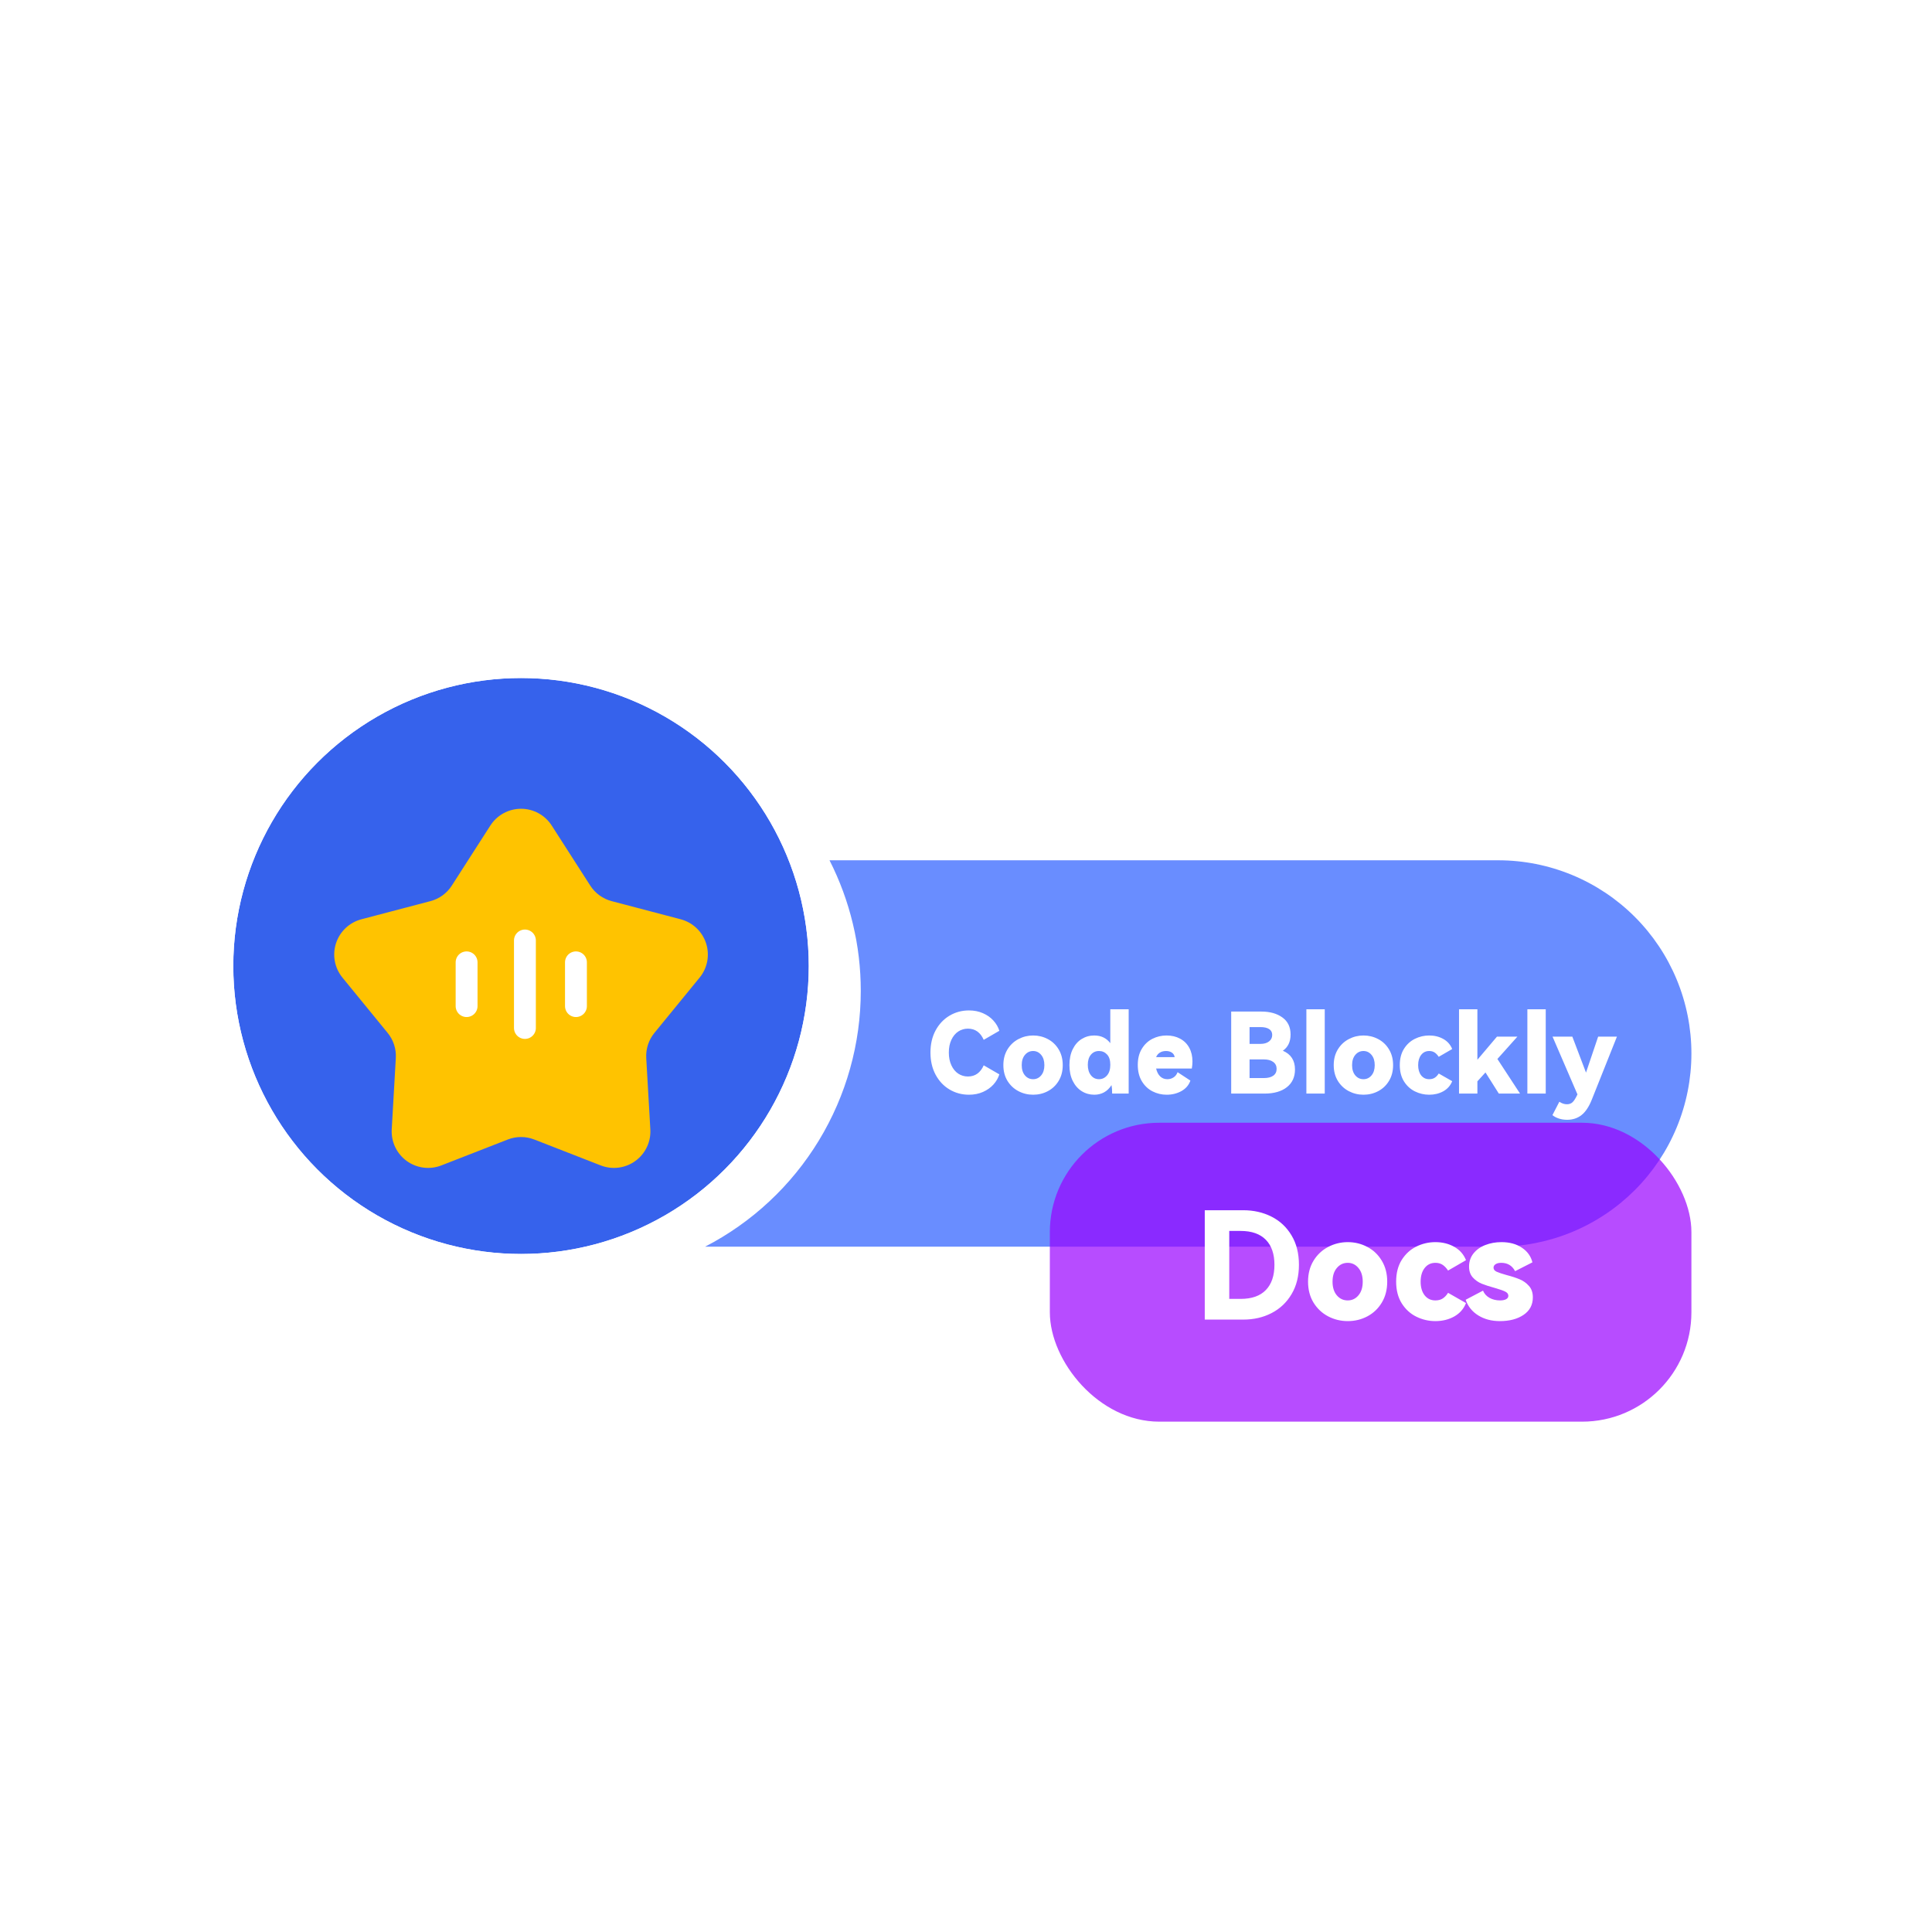 <svg xmlns="http://www.w3.org/2000/svg" xmlns:xlink="http://www.w3.org/1999/xlink" fill="none" version="1.1" width="265" height="265" viewBox="0 0 265 265"><defs><clipPath id="master_svg0_31_880"><rect x="0" y="0" width="265" height="265" rx="0"/></clipPath><filter id="master_svg1_31_894" filterUnits="objectBoundingBox" color-interpolation-filters="sRGB" x="-12" y="-9" width="85.867" height="85.919"><feFlood flood-opacity="0" result="BackgroundImageFix"/><feColorMatrix in="SourceAlpha" type="matrix" values="0 0 0 0 0 0 0 0 0 0 0 0 0 0 0 0 0 0 127 0"/><feOffset dy="3" dx="0"/><feGaussianBlur stdDeviation="3"/><feColorMatrix type="matrix" values="0 0 0 0 0 0 0 0 0 0 0 0 0 0 0 0 0 0 0.23 0"/><feBlend mode="normal" in2="BackgroundImageFix" result="effect1_dropShadow"/><feBlend mode="normal" in="SourceGraphic" in2="effect1_dropShadow" result="shape"/></filter><filter id="master_svg2_31_887" filterUnits="objectBoundingBox" color-interpolation-filters="sRGB" x="0" y="0" width="88" height="41"><feFlood flood-opacity="0" result="BackgroundImageFix"/><feBlend mode="normal" in="SourceGraphic" in2="BackgroundImageFix" result="shape"/><feGaussianBlur in="BackgroundImage" stdDeviation="5"/><feComposite in2="SourceAlpha" operator="in" result="effect1_foregroundBlur"/><feBlend mode="normal" in="SourceGraphic" in2="effect1_foregroundBlur" result="shape"/></filter></defs><g style="mix-blend-mode:passthrough" clip-path="url(#master_svg0_31_880)"><rect x="0" y="0" width="265" height="265" rx="0" fill="#FFFFFF" fill-opacity="1"/><g style="mix-blend-mode:passthrough"><g style="mix-blend-mode:passthrough"><path d="M113.779,118Q114.833,120.073,115.636,122.255Q116.439,124.438,116.98,126.699Q117.522,128.961,117.795,131.27Q118.067,133.58,118.067,135.905Q118.067,136.581,118.044,137.256Q118.021,137.93,117.975,138.604Q117.929,139.278,117.86,139.95Q117.791,140.621,117.699,141.29Q117.607,141.959,117.492,142.625Q117.377,143.29,117.24,143.951Q117.102,144.612,116.942,145.268Q116.783,145.924,116.6,146.575Q116.418,147.225,116.214,147.868Q116.009,148.512,115.783,149.148Q115.557,149.784,115.309,150.412Q115.061,151.04,114.792,151.66Q114.523,152.279,114.233,152.888Q113.943,153.498,113.632,154.097Q113.322,154.697,112.991,155.285Q112.659,155.874,112.309,156.451Q111.958,157.027,111.587,157.592Q111.217,158.156,110.827,158.707Q110.438,159.259,110.03,159.797Q109.622,160.334,109.195,160.858Q108.769,161.381,108.325,161.89Q107.882,162.398,107.421,162.892Q106.96,163.385,106.482,163.862Q106.005,164.339,105.511,164.799Q105.018,165.26,104.509,165.703Q104,166.146,103.476,166.572Q102.952,166.997,102.414,167.405Q101.876,167.812,101.324,168.201Q100.773,168.59,100.208,168.96Q99.643,169.329,99.067,169.679Q98.49,170.03,97.901,170.36Q97.313,170.69,96.713,171L205.5,171Q206.15,171,206.8,170.968Q207.45,170.936,208.097,170.872Q208.745,170.809,209.388,170.713Q210.032,170.618,210.67,170.491Q211.308,170.364,211.939,170.206Q212.57,170.048,213.192,169.859Q213.815,169.67,214.427,169.451Q215.04,169.232,215.641,168.983Q216.242,168.734,216.83,168.456Q217.418,168.178,217.992,167.871Q218.566,167.564,219.124,167.23Q219.681,166.895,220.222,166.534Q220.763,166.173,221.286,165.785Q221.808,165.398,222.311,164.985Q222.814,164.572,223.296,164.135Q223.778,163.698,224.238,163.238Q224.698,162.778,225.135,162.296Q225.572,161.814,225.985,161.311Q226.397,160.809,226.785,160.286Q227.172,159.763,227.534,159.223Q227.895,158.682,228.23,158.124Q228.564,157.566,228.871,156.992Q229.177,156.418,229.455,155.83Q229.734,155.242,229.983,154.641Q230.232,154.04,230.451,153.428Q230.67,152.815,230.859,152.192Q231.048,151.57,231.206,150.939Q231.364,150.308,231.491,149.67Q231.618,149.032,231.713,148.388Q231.808,147.745,231.872,147.097Q231.936,146.45,231.968,145.8Q232,145.15,232,144.5Q232,143.85,231.968,143.2Q231.936,142.55,231.872,141.903Q231.808,141.255,231.713,140.612Q231.618,139.968,231.491,139.33Q231.364,138.692,231.206,138.061Q231.048,137.43,230.859,136.808Q230.67,136.185,230.451,135.572Q230.232,134.96,229.983,134.359Q229.734,133.758,229.456,133.17Q229.177,132.582,228.871,132.008Q228.564,131.434,228.23,130.876Q227.895,130.318,227.534,129.777Q227.172,129.237,226.785,128.714Q226.397,128.191,225.985,127.689Q225.572,127.186,225.135,126.704Q224.698,126.222,224.238,125.762Q223.778,125.302,223.296,124.865Q222.814,124.428,222.311,124.015Q221.808,123.603,221.286,123.215Q220.763,122.827,220.222,122.466Q219.681,122.105,219.124,121.77Q218.566,121.436,217.992,121.129Q217.418,120.822,216.83,120.544Q216.242,120.266,215.641,120.017Q215.04,119.768,214.427,119.549Q213.815,119.33,213.192,119.141Q212.57,118.952,211.939,118.794Q211.308,118.636,210.67,118.509Q210.032,118.382,209.388,118.287Q208.745,118.191,208.097,118.128Q207.45,118.064,206.8,118.032Q206.15,118,205.5,118L113.779,118L113.779,118Z" fill-rule="evenodd" fill="#698DFF" fill-opacity="1"/></g><g style="mix-blend-mode:passthrough"><g style="mix-blend-mode:passthrough" transform="matrix(1,0,0,-1,0,344)"><ellipse cx="71.467" cy="211.5" rx="39.467" ry="39.5" fill="#3662EC" fill-opacity="1"/><ellipse cx="71.467" cy="211.5" rx="40.967" ry="41" fill-opacity="0" stroke-opacity="1" stroke="#FFFFFF" fill="none" stroke-width="3"/></g><g style="mix-blend-mode:passthrough"><g style="mix-blend-mode:passthrough" filter="url(#master_svg1_31_894)"><path d="M80.96,118.468Q81.211,118.86,81.531,119.199Q81.851,119.538,82.228,119.812Q82.605,120.086,83.025,120.285Q83.446,120.485,83.897,120.603L93.362,123.091Q93.513,123.131,93.662,123.18Q93.81,123.229,93.955,123.287Q94.1,123.345,94.241,123.412Q94.382,123.479,94.519,123.555Q94.655,123.631,94.787,123.715Q94.918,123.8,95.045,123.892Q95.171,123.984,95.291,124.084Q95.411,124.184,95.524,124.291Q95.638,124.399,95.745,124.513Q95.851,124.627,95.951,124.747Q96.05,124.868,96.141,124.995Q96.233,125.121,96.317,125.253Q96.4,125.385,96.475,125.522Q96.55,125.659,96.617,125.801Q96.683,125.942,96.741,126.087Q96.798,126.232,96.847,126.381Q96.895,126.53,96.934,126.681Q96.973,126.832,97.002,126.986Q97.031,127.139,97.051,127.294Q97.071,127.449,97.081,127.605Q97.091,127.761,97.091,127.917Q97.092,128.073,97.082,128.229Q97.073,128.385,97.054,128.54Q97.034,128.695,97.006,128.849Q96.977,129.002,96.938,129.154Q96.9,129.305,96.852,129.454Q96.805,129.603,96.748,129.748Q96.691,129.894,96.625,130.035Q96.559,130.177,96.484,130.314Q96.41,130.452,96.327,130.584Q96.244,130.716,96.153,130.843Q96.062,130.97,95.963,131.091L89.762,138.677Q89.467,139.037,89.244,139.446Q89.021,139.854,88.878,140.297Q88.734,140.74,88.674,141.201Q88.615,141.663,88.641,142.128L89.203,151.908Q89.212,152.064,89.211,152.22Q89.21,152.377,89.199,152.533Q89.189,152.689,89.169,152.844Q89.148,152.999,89.118,153.152Q89.088,153.305,89.049,153.457Q89.01,153.608,88.961,153.756Q88.912,153.905,88.854,154.05Q88.796,154.195,88.729,154.336Q88.662,154.478,88.586,154.614Q88.511,154.751,88.427,154.883Q88.343,155.015,88.251,155.141Q88.158,155.267,88.059,155.387Q87.959,155.508,87.852,155.622Q87.745,155.735,87.631,155.842Q87.517,155.949,87.396,156.049Q87.276,156.148,87.149,156.24Q87.023,156.332,86.891,156.416Q86.759,156.5,86.622,156.575Q86.485,156.65,86.344,156.717Q86.202,156.784,86.057,156.841Q85.912,156.899,85.763,156.948Q85.615,156.996,85.463,157.035Q85.312,157.074,85.158,157.104Q85.005,157.134,84.85,157.154Q84.695,157.174,84.539,157.184Q84.383,157.194,84.227,157.195Q84.07,157.195,83.914,157.186Q83.758,157.177,83.603,157.158Q83.448,157.139,83.295,157.11Q83.141,157.081,82.989,157.043Q82.838,157.005,82.689,156.957Q82.54,156.91,82.394,156.853L73.283,153.3Q72.849,153.131,72.391,153.044Q71.933,152.958,71.467,152.958Q71.001,152.958,70.542,153.044Q70.084,153.131,69.65,153.3L60.539,156.853Q60.393,156.91,60.244,156.957Q60.096,157.005,59.944,157.043Q59.792,157.081,59.639,157.11Q59.485,157.139,59.33,157.158Q59.175,157.177,59.019,157.186Q58.863,157.195,58.707,157.195Q58.55,157.194,58.394,157.184Q58.238,157.174,58.083,157.154Q57.928,157.134,57.775,157.104Q57.621,157.074,57.47,157.035Q57.319,156.996,57.17,156.948Q57.022,156.899,56.876,156.841Q56.731,156.784,56.59,156.717Q56.448,156.65,56.311,156.575Q56.175,156.5,56.043,156.416Q55.911,156.332,55.784,156.24Q55.658,156.148,55.537,156.049Q55.417,155.949,55.303,155.842Q55.189,155.735,55.082,155.622Q54.974,155.508,54.875,155.387Q54.775,155.267,54.683,155.141Q54.591,155.015,54.507,154.883Q54.423,154.751,54.347,154.614Q54.271,154.478,54.204,154.336Q54.137,154.195,54.079,154.05Q54.021,153.905,53.973,153.756Q53.924,153.608,53.884,153.457Q53.845,153.305,53.815,153.152Q53.785,152.999,53.765,152.844Q53.744,152.689,53.734,152.533Q53.723,152.377,53.722,152.22Q53.722,152.064,53.731,151.908L54.292,142.128Q54.319,141.663,54.259,141.201Q54.199,140.74,54.056,140.297Q53.912,139.854,53.689,139.446Q53.466,139.037,53.171,138.677L46.971,131.091Q46.872,130.97,46.781,130.843Q46.69,130.716,46.606,130.584Q46.523,130.452,46.449,130.314Q46.374,130.177,46.308,130.035Q46.242,129.894,46.186,129.748Q46.129,129.603,46.081,129.454Q46.033,129.305,45.995,129.154Q45.956,129.002,45.928,128.849Q45.899,128.695,45.88,128.54Q45.86,128.385,45.851,128.229Q45.842,128.073,45.842,127.917Q45.842,127.761,45.852,127.605Q45.862,127.449,45.882,127.294Q45.902,127.139,45.931,126.986Q45.961,126.832,46,126.681Q46.038,126.53,46.087,126.381Q46.135,126.232,46.193,126.087Q46.25,125.942,46.316,125.801Q46.383,125.659,46.458,125.522Q46.533,125.385,46.617,125.253Q46.7,125.121,46.792,124.995Q46.883,124.868,46.983,124.747Q47.082,124.627,47.189,124.513Q47.295,124.399,47.409,124.291Q47.523,124.184,47.643,124.084Q47.763,123.984,47.889,123.892Q48.015,123.8,48.146,123.715Q48.278,123.631,48.415,123.555Q48.551,123.479,48.692,123.412Q48.833,123.345,48.978,123.287Q49.123,123.229,49.272,123.18Q49.42,123.131,49.571,123.091L59.036,120.603Q59.487,120.485,59.908,120.285Q60.329,120.086,60.706,119.812Q61.082,119.538,61.402,119.199Q61.722,118.86,61.973,118.468L67.259,110.233Q67.343,110.101,67.436,109.975Q67.528,109.849,67.628,109.729Q67.728,109.609,67.836,109.495Q67.943,109.382,68.058,109.275Q68.172,109.169,68.293,109.069Q68.414,108.97,68.541,108.879Q68.667,108.787,68.8,108.704Q68.932,108.62,69.069,108.546Q69.206,108.471,69.348,108.404Q69.489,108.338,69.635,108.281Q69.78,108.223,69.929,108.175Q70.078,108.127,70.229,108.089Q70.381,108.05,70.534,108.021Q70.688,107.992,70.843,107.972Q70.998,107.953,71.154,107.943Q71.31,107.933,71.467,107.933Q71.623,107.933,71.779,107.943Q71.935,107.953,72.09,107.972Q72.245,107.992,72.399,108.021Q72.552,108.05,72.704,108.089Q72.855,108.127,73.004,108.175Q73.153,108.223,73.298,108.281Q73.444,108.338,73.586,108.404Q73.727,108.471,73.864,108.546Q74.001,108.62,74.134,108.704Q74.266,108.787,74.393,108.879Q74.52,108.97,74.64,109.069Q74.761,109.169,74.875,109.275Q74.99,109.382,75.097,109.495Q75.205,109.609,75.305,109.729Q75.405,109.849,75.498,109.975Q75.59,110.101,75.675,110.233L80.96,118.468Z" fill="#FFC300" fill-opacity="1"/></g><g style="mix-blend-mode:passthrough"><path d="M62.5,138L62.5,132L65.5,132L65.5,138L62.5,138ZM65.5,138Q65.5,138.074,65.493,138.147Q65.486,138.22,65.471,138.293Q65.457,138.365,65.435,138.435Q65.414,138.506,65.386,138.574Q65.358,138.642,65.323,138.707Q65.288,138.772,65.247,138.833Q65.206,138.895,65.16,138.952Q65.113,139.009,65.061,139.061Q65.009,139.113,64.952,139.16Q64.895,139.206,64.833,139.247Q64.772,139.288,64.707,139.323Q64.642,139.358,64.574,139.386Q64.506,139.414,64.435,139.435Q64.365,139.457,64.293,139.471Q64.22,139.486,64.147,139.493Q64.074,139.5,64,139.5Q63.926,139.5,63.853,139.493Q63.78,139.486,63.707,139.471Q63.635,139.457,63.565,139.435Q63.494,139.414,63.426,139.386Q63.358,139.358,63.293,139.323Q63.228,139.288,63.167,139.247Q63.105,139.206,63.048,139.16Q62.991,139.113,62.939,139.061Q62.887,139.009,62.84,138.952Q62.794,138.895,62.753,138.833Q62.712,138.772,62.677,138.707Q62.642,138.642,62.614,138.574Q62.586,138.506,62.565,138.435Q62.543,138.365,62.529,138.293Q62.514,138.22,62.507,138.147Q62.5,138.074,62.5,138Q62.5,137.926,62.507,137.853Q62.514,137.78,62.529,137.707Q62.543,137.635,62.565,137.565Q62.586,137.494,62.614,137.426Q62.642,137.358,62.677,137.293Q62.712,137.228,62.753,137.167Q62.794,137.105,62.84,137.048Q62.887,136.991,62.939,136.939Q62.991,136.887,63.048,136.84Q63.105,136.794,63.167,136.753Q63.228,136.712,63.293,136.677Q63.358,136.642,63.426,136.614Q63.494,136.586,63.565,136.565Q63.635,136.543,63.707,136.529Q63.78,136.514,63.853,136.507Q63.926,136.5,64,136.5Q64.074,136.5,64.147,136.507Q64.22,136.514,64.293,136.529Q64.365,136.543,64.435,136.565Q64.506,136.586,64.574,136.614Q64.642,136.642,64.707,136.677Q64.772,136.712,64.833,136.753Q64.895,136.794,64.952,136.84Q65.009,136.887,65.061,136.939Q65.113,136.991,65.16,137.048Q65.206,137.105,65.247,137.167Q65.288,137.228,65.323,137.293Q65.358,137.358,65.386,137.426Q65.414,137.494,65.435,137.565Q65.457,137.635,65.471,137.707Q65.486,137.78,65.493,137.853Q65.5,137.926,65.5,138ZM65.5,132Q65.5,132.074,65.493,132.147Q65.486,132.22,65.471,132.293Q65.457,132.365,65.435,132.435Q65.414,132.506,65.386,132.574Q65.358,132.642,65.323,132.707Q65.288,132.772,65.247,132.833Q65.206,132.895,65.16,132.952Q65.113,133.009,65.061,133.061Q65.009,133.113,64.952,133.16Q64.895,133.206,64.833,133.247Q64.772,133.288,64.707,133.323Q64.642,133.358,64.574,133.386Q64.506,133.414,64.435,133.435Q64.365,133.457,64.293,133.471Q64.22,133.486,64.147,133.493Q64.074,133.5,64,133.5Q63.926,133.5,63.853,133.493Q63.78,133.486,63.707,133.471Q63.635,133.457,63.565,133.435Q63.494,133.414,63.426,133.386Q63.358,133.358,63.293,133.323Q63.228,133.288,63.167,133.247Q63.105,133.206,63.048,133.16Q62.991,133.113,62.939,133.061Q62.887,133.009,62.84,132.952Q62.794,132.895,62.753,132.833Q62.712,132.772,62.677,132.707Q62.642,132.642,62.614,132.574Q62.586,132.506,62.565,132.435Q62.543,132.365,62.529,132.293Q62.514,132.22,62.507,132.147Q62.5,132.074,62.5,132Q62.5,131.926,62.507,131.853Q62.514,131.78,62.529,131.707Q62.543,131.635,62.565,131.565Q62.586,131.494,62.614,131.426Q62.642,131.358,62.677,131.293Q62.712,131.228,62.753,131.167Q62.794,131.105,62.84,131.048Q62.887,130.991,62.939,130.939Q62.991,130.887,63.048,130.84Q63.105,130.794,63.167,130.753Q63.228,130.712,63.293,130.677Q63.358,130.642,63.426,130.614Q63.494,130.586,63.565,130.565Q63.635,130.543,63.707,130.529Q63.78,130.514,63.853,130.507Q63.926,130.5,64,130.5Q64.074,130.5,64.147,130.507Q64.22,130.514,64.293,130.529Q64.365,130.543,64.435,130.565Q64.506,130.586,64.574,130.614Q64.642,130.642,64.707,130.677Q64.772,130.712,64.833,130.753Q64.895,130.794,64.952,130.84Q65.009,130.887,65.061,130.939Q65.113,130.991,65.16,131.048Q65.206,131.105,65.247,131.167Q65.288,131.228,65.323,131.293Q65.358,131.358,65.386,131.426Q65.414,131.494,65.435,131.565Q65.457,131.635,65.471,131.707Q65.486,131.78,65.493,131.853Q65.5,131.926,65.5,132Z" fill="#FFFFFF" fill-opacity="1"/></g><g style="mix-blend-mode:passthrough"><path d="M70.5,141L70.5,129L73.5,129L73.5,141L70.5,141ZM73.5,141Q73.5,141.074,73.493,141.147Q73.486,141.22,73.471,141.293Q73.457,141.365,73.435,141.435Q73.414,141.506,73.386,141.574Q73.358,141.642,73.323,141.707Q73.288,141.772,73.247,141.833Q73.206,141.895,73.16,141.952Q73.113,142.009,73.061,142.061Q73.009,142.113,72.952,142.16Q72.895,142.206,72.833,142.247Q72.772,142.288,72.707,142.323Q72.642,142.358,72.574,142.386Q72.506,142.414,72.435,142.435Q72.365,142.457,72.293,142.471Q72.22,142.486,72.147,142.493Q72.074,142.5,72,142.5Q71.926,142.5,71.853,142.493Q71.78,142.486,71.707,142.471Q71.635,142.457,71.565,142.435Q71.494,142.414,71.426,142.386Q71.358,142.358,71.293,142.323Q71.228,142.288,71.167,142.247Q71.105,142.206,71.048,142.16Q70.991,142.113,70.939,142.061Q70.887,142.009,70.84,141.952Q70.794,141.895,70.753,141.833Q70.712,141.772,70.677,141.707Q70.642,141.642,70.614,141.574Q70.586,141.506,70.565,141.435Q70.543,141.365,70.529,141.293Q70.514,141.22,70.507,141.147Q70.5,141.074,70.5,141Q70.5,140.926,70.507,140.853Q70.514,140.78,70.529,140.707Q70.543,140.635,70.565,140.565Q70.586,140.494,70.614,140.426Q70.642,140.358,70.677,140.293Q70.712,140.228,70.753,140.167Q70.794,140.105,70.84,140.048Q70.887,139.991,70.939,139.939Q70.991,139.887,71.048,139.84Q71.105,139.794,71.167,139.753Q71.228,139.712,71.293,139.677Q71.358,139.642,71.426,139.614Q71.494,139.586,71.565,139.565Q71.635,139.543,71.707,139.529Q71.78,139.514,71.853,139.507Q71.926,139.5,72,139.5Q72.074,139.5,72.147,139.507Q72.22,139.514,72.293,139.529Q72.365,139.543,72.435,139.565Q72.506,139.586,72.574,139.614Q72.642,139.642,72.707,139.677Q72.772,139.712,72.833,139.753Q72.895,139.794,72.952,139.84Q73.009,139.887,73.061,139.939Q73.113,139.991,73.16,140.048Q73.206,140.105,73.247,140.167Q73.288,140.228,73.323,140.293Q73.358,140.358,73.386,140.426Q73.414,140.494,73.435,140.565Q73.457,140.635,73.471,140.707Q73.486,140.78,73.493,140.853Q73.5,140.926,73.5,141ZM73.5,129Q73.5,129.074,73.493,129.147Q73.486,129.22,73.471,129.293Q73.457,129.365,73.435,129.435Q73.414,129.506,73.386,129.574Q73.358,129.642,73.323,129.707Q73.288,129.772,73.247,129.833Q73.206,129.895,73.16,129.952Q73.113,130.009,73.061,130.061Q73.009,130.113,72.952,130.16Q72.895,130.206,72.833,130.247Q72.772,130.288,72.707,130.323Q72.642,130.358,72.574,130.386Q72.506,130.414,72.435,130.435Q72.365,130.457,72.293,130.471Q72.22,130.486,72.147,130.493Q72.074,130.5,72,130.5Q71.926,130.5,71.853,130.493Q71.78,130.486,71.707,130.471Q71.635,130.457,71.565,130.435Q71.494,130.414,71.426,130.386Q71.358,130.358,71.293,130.323Q71.228,130.288,71.167,130.247Q71.105,130.206,71.048,130.16Q70.991,130.113,70.939,130.061Q70.887,130.009,70.84,129.952Q70.794,129.895,70.753,129.833Q70.712,129.772,70.677,129.707Q70.642,129.642,70.614,129.574Q70.586,129.506,70.565,129.435Q70.543,129.365,70.529,129.293Q70.514,129.22,70.507,129.147Q70.5,129.074,70.5,129Q70.5,128.926,70.507,128.853Q70.514,128.78,70.529,128.707Q70.543,128.635,70.565,128.565Q70.586,128.494,70.614,128.426Q70.642,128.358,70.677,128.293Q70.712,128.228,70.753,128.167Q70.794,128.105,70.84,128.048Q70.887,127.991,70.939,127.939Q70.991,127.887,71.048,127.84Q71.105,127.794,71.167,127.753Q71.228,127.712,71.293,127.677Q71.358,127.642,71.426,127.614Q71.494,127.586,71.565,127.565Q71.635,127.543,71.707,127.529Q71.78,127.514,71.853,127.507Q71.926,127.5,72,127.5Q72.074,127.5,72.147,127.507Q72.22,127.514,72.293,127.529Q72.365,127.543,72.435,127.565Q72.506,127.586,72.574,127.614Q72.642,127.642,72.707,127.677Q72.772,127.712,72.833,127.753Q72.895,127.794,72.952,127.84Q73.009,127.887,73.061,127.939Q73.113,127.991,73.16,128.048Q73.206,128.105,73.247,128.167Q73.288,128.228,73.323,128.293Q73.358,128.358,73.386,128.426Q73.414,128.494,73.435,128.565Q73.457,128.635,73.471,128.707Q73.486,128.78,73.493,128.853Q73.5,128.926,73.5,129Z" fill="#FFFFFF" fill-opacity="1"/></g><g style="mix-blend-mode:passthrough"><path d="M77.5,138L77.5,132L80.5,132L80.5,138L77.5,138ZM80.5,138Q80.5,138.074,80.493,138.147Q80.486,138.22,80.471,138.293Q80.457,138.365,80.435,138.435Q80.414,138.506,80.386,138.574Q80.358,138.642,80.323,138.707Q80.288,138.772,80.247,138.833Q80.206,138.895,80.16,138.952Q80.113,139.009,80.061,139.061Q80.009,139.113,79.952,139.16Q79.895,139.206,79.833,139.247Q79.772,139.288,79.707,139.323Q79.642,139.358,79.574,139.386Q79.506,139.414,79.435,139.435Q79.365,139.457,79.293,139.471Q79.22,139.486,79.147,139.493Q79.074,139.5,79,139.5Q78.926,139.5,78.853,139.493Q78.78,139.486,78.707,139.471Q78.635,139.457,78.565,139.435Q78.494,139.414,78.426,139.386Q78.358,139.358,78.293,139.323Q78.228,139.288,78.167,139.247Q78.105,139.206,78.048,139.16Q77.991,139.113,77.939,139.061Q77.887,139.009,77.84,138.952Q77.794,138.895,77.753,138.833Q77.712,138.772,77.677,138.707Q77.642,138.642,77.614,138.574Q77.586,138.506,77.565,138.435Q77.543,138.365,77.529,138.293Q77.514,138.22,77.507,138.147Q77.5,138.074,77.5,138Q77.5,137.926,77.507,137.853Q77.514,137.78,77.529,137.707Q77.543,137.635,77.565,137.565Q77.586,137.494,77.614,137.426Q77.642,137.358,77.677,137.293Q77.712,137.228,77.753,137.167Q77.794,137.105,77.84,137.048Q77.887,136.991,77.939,136.939Q77.991,136.887,78.048,136.84Q78.105,136.794,78.167,136.753Q78.228,136.712,78.293,136.677Q78.358,136.642,78.426,136.614Q78.494,136.586,78.565,136.565Q78.635,136.543,78.707,136.529Q78.78,136.514,78.853,136.507Q78.926,136.5,79,136.5Q79.074,136.5,79.147,136.507Q79.22,136.514,79.293,136.529Q79.365,136.543,79.435,136.565Q79.506,136.586,79.574,136.614Q79.642,136.642,79.707,136.677Q79.772,136.712,79.833,136.753Q79.895,136.794,79.952,136.84Q80.009,136.887,80.061,136.939Q80.113,136.991,80.16,137.048Q80.206,137.105,80.247,137.167Q80.288,137.228,80.323,137.293Q80.358,137.358,80.386,137.426Q80.414,137.494,80.435,137.565Q80.457,137.635,80.471,137.707Q80.486,137.78,80.493,137.853Q80.5,137.926,80.5,138ZM80.5,132Q80.5,132.074,80.493,132.147Q80.486,132.22,80.471,132.293Q80.457,132.365,80.435,132.435Q80.414,132.506,80.386,132.574Q80.358,132.642,80.323,132.707Q80.288,132.772,80.247,132.833Q80.206,132.895,80.16,132.952Q80.113,133.009,80.061,133.061Q80.009,133.113,79.952,133.16Q79.895,133.206,79.833,133.247Q79.772,133.288,79.707,133.323Q79.642,133.358,79.574,133.386Q79.506,133.414,79.435,133.435Q79.365,133.457,79.293,133.471Q79.22,133.486,79.147,133.493Q79.074,133.5,79,133.5Q78.926,133.5,78.853,133.493Q78.78,133.486,78.707,133.471Q78.635,133.457,78.565,133.435Q78.494,133.414,78.426,133.386Q78.358,133.358,78.293,133.323Q78.228,133.288,78.167,133.247Q78.105,133.206,78.048,133.16Q77.991,133.113,77.939,133.061Q77.887,133.009,77.84,132.952Q77.794,132.895,77.753,132.833Q77.712,132.772,77.677,132.707Q77.642,132.642,77.614,132.574Q77.586,132.506,77.565,132.435Q77.543,132.365,77.529,132.293Q77.514,132.22,77.507,132.147Q77.5,132.074,77.5,132Q77.5,131.926,77.507,131.853Q77.514,131.78,77.529,131.707Q77.543,131.635,77.565,131.565Q77.586,131.494,77.614,131.426Q77.642,131.358,77.677,131.293Q77.712,131.228,77.753,131.167Q77.794,131.105,77.84,131.048Q77.887,130.991,77.939,130.939Q77.991,130.887,78.048,130.84Q78.105,130.794,78.167,130.753Q78.228,130.712,78.293,130.677Q78.358,130.642,78.426,130.614Q78.494,130.586,78.565,130.565Q78.635,130.543,78.707,130.529Q78.78,130.514,78.853,130.507Q78.926,130.5,79,130.5Q79.074,130.5,79.147,130.507Q79.22,130.514,79.293,130.529Q79.365,130.543,79.435,130.565Q79.506,130.586,79.574,130.614Q79.642,130.642,79.707,130.677Q79.772,130.712,79.833,130.753Q79.895,130.794,79.952,130.84Q80.009,130.887,80.061,130.939Q80.113,130.991,80.16,131.048Q80.206,131.105,80.247,131.167Q80.288,131.228,80.323,131.293Q80.358,131.358,80.386,131.426Q80.414,131.494,80.435,131.565Q80.457,131.635,80.471,131.707Q80.486,131.78,80.493,131.853Q80.5,131.926,80.5,132Z" fill="#FFFFFF" fill-opacity="1"/></g></g></g><g style="mix-blend-mode:passthrough"><path d="M132.767,147.656Q134.251,147.656,134.93,146.123L137.073,147.363Q136.839,148.12,136.263,148.76Q135.687,149.394,134.827,149.775Q133.968,150.156,132.908,150.156Q131.448,150.156,130.242,149.439Q129.036,148.721,128.328,147.407Q127.625,146.089,127.625,144.37Q127.625,142.646,128.328,141.338Q129.036,140.029,130.242,139.312Q131.448,138.594,132.908,138.594Q133.968,138.594,134.827,138.975Q135.687,139.351,136.263,139.99Q136.839,140.625,137.073,141.387L134.93,142.627Q134.251,141.094,132.767,141.094Q132.034,141.094,131.438,141.484Q130.848,141.875,130.496,142.622Q130.145,143.364,130.145,144.37Q130.145,145.371,130.496,146.123Q130.848,146.875,131.438,147.266Q132.034,147.656,132.767,147.656ZM137.625,146.094Q137.625,144.868,138.186,143.945Q138.753,143.018,139.695,142.524Q140.638,142.031,141.712,142.031Q142.791,142.031,143.724,142.524Q144.661,143.018,145.213,143.945Q145.769,144.868,145.769,146.094Q145.769,147.329,145.213,148.252Q144.661,149.17,143.733,149.663Q142.806,150.156,141.712,150.156Q140.623,150.156,139.685,149.663Q138.753,149.17,138.186,148.252Q137.625,147.329,137.625,146.094ZM140.144,146.099Q140.144,146.987,140.589,147.51Q141.033,148.027,141.707,148.027Q142.366,148.027,142.806,147.51Q143.25,146.987,143.25,146.099Q143.25,145.21,142.806,144.688Q142.366,144.16,141.707,144.16Q141.033,144.16,140.589,144.688Q140.144,145.21,140.144,146.099ZM152.293,138.438L154.812,138.438L154.812,150L152.547,150Q152.547,149.316,152.459,148.838Q152.039,149.497,151.439,149.829Q150.838,150.156,150.096,150.156Q149.153,150.156,148.377,149.673Q147.601,149.185,147.142,148.267Q146.688,147.349,146.688,146.094Q146.688,144.824,147.142,143.906Q147.601,142.983,148.372,142.51Q149.148,142.031,150.091,142.031Q151.497,142.031,152.293,143.086L152.293,138.438ZM150.745,148.027Q151.39,148.027,151.839,147.515Q152.293,147.002,152.293,146.05Q152.293,145.112,151.849,144.639Q151.404,144.16,150.745,144.16Q150.057,144.16,149.632,144.668Q149.207,145.171,149.207,146.05Q149.207,146.943,149.632,147.485Q150.057,148.027,150.745,148.027ZM160.008,142.031Q161.058,142.031,161.863,142.466Q162.674,142.896,163.118,143.706Q163.562,144.517,163.562,145.591Q163.562,146.05,163.475,146.562L158.577,146.562Q158.738,147.261,159.139,147.647Q159.539,148.027,160.115,148.027Q160.589,148.027,160.965,147.783Q161.346,147.539,161.522,147.065L163.279,148.218Q162.957,149.145,162.054,149.653Q161.15,150.156,160.023,150.156Q158.987,150.156,158.079,149.692Q157.176,149.228,156.619,148.306Q156.062,147.378,156.062,146.065Q156.062,144.761,156.619,143.853Q157.176,142.939,158.074,142.485Q158.973,142.031,160.008,142.031ZM159.94,144.16Q159.436,144.16,159.085,144.385Q158.738,144.604,158.577,145L161.121,145Q161.058,144.59,160.731,144.375Q160.408,144.16,159.94,144.16ZM175.96,144.121Q177.625,144.834,177.625,146.694Q177.625,148.247,176.507,149.126Q175.394,150,173.435,150L168.875,150L168.875,138.75L173.025,138.75Q174.773,138.75,175.897,139.556Q177.019,140.361,177.019,141.899Q177.019,143.394,175.96,144.121ZM171.394,140.879L171.394,143.184L172.894,143.184Q173.631,143.184,174.065,142.847Q174.5,142.51,174.5,141.953Q174.5,141.421,174.08,141.152Q173.66,140.879,172.894,140.879L171.394,140.879ZM173.362,147.871Q174.188,147.871,174.647,147.544Q175.106,147.217,175.106,146.606Q175.106,146.001,174.637,145.659Q174.173,145.312,173.348,145.312L171.394,145.312L171.394,147.871L173.362,147.871ZM181.707,150L179.188,150L179.188,138.438L181.707,138.438L181.707,150ZM182.938,146.094Q182.938,144.868,183.499,143.945Q184.065,143.018,185.008,142.524Q185.95,142.031,187.024,142.031Q188.103,142.031,189.036,142.524Q189.974,143.018,190.525,143.945Q191.082,144.868,191.082,146.094Q191.082,147.329,190.525,148.252Q189.974,149.17,189.046,149.663Q188.118,150.156,187.024,150.156Q185.935,150.156,184.998,149.663Q184.065,149.17,183.499,148.252Q182.938,147.329,182.938,146.094ZM185.457,146.099Q185.457,146.987,185.901,147.51Q186.346,148.027,187.019,148.027Q187.679,148.027,188.118,147.51Q188.562,146.987,188.562,146.099Q188.562,145.21,188.118,144.688Q187.679,144.16,187.019,144.16Q186.346,144.16,185.901,144.688Q185.457,145.21,185.457,146.099ZM196.038,148.027Q196.487,148.027,196.795,147.827Q197.103,147.627,197.342,147.246L199.188,148.301Q198.826,149.204,197.972,149.683Q197.117,150.156,196.038,150.156Q195.003,150.156,194.08,149.702Q193.157,149.248,192.576,148.33Q192,147.407,192,146.094Q192,144.775,192.576,143.857Q193.157,142.939,194.08,142.485Q195.003,142.031,196.038,142.031Q197.117,142.031,197.972,142.51Q198.826,142.988,199.188,143.887L197.342,144.956Q197.088,144.57,196.78,144.365Q196.473,144.16,196.038,144.16Q195.345,144.16,194.93,144.697Q194.519,145.229,194.519,146.099Q194.519,146.968,194.93,147.5Q195.345,148.027,196.038,148.027ZM205.389,145.254L208.494,150L205.584,150L203.753,147.1L202.644,148.32L202.644,150L200.125,150L200.125,138.438L202.644,138.438L202.644,145.361L205.33,142.188L208.133,142.188L205.389,145.254ZM212.019,150L209.5,150L209.5,138.438L212.019,138.438L212.019,150ZM219.207,142.188L221.785,142.188L218.353,150.791Q217.767,152.275,216.941,152.935Q216.116,153.594,214.949,153.594Q214.349,153.594,213.821,153.423Q213.299,153.252,212.938,152.954L213.885,151.118Q214.393,151.465,214.92,151.465Q215.398,151.465,215.696,151.186Q215.999,150.908,216.37,150.112L212.952,142.188L215.667,142.188L217.542,147.124L219.207,142.188Z" fill="#FFFFFF" fill-opacity="1"/></g></g><g style="mix-blend-mode:passthrough"><g style="mix-blend-mode:passthrough" filter="url(#master_svg2_31_887)"><rect x="144" y="154" width="88" height="41" rx="15" fill="#9900FF" fill-opacity="0.7"/></g><g style="mix-blend-mode:passthrough"><path d="M170.53,166Q172.665,166,174.404,166.879Q176.142,167.758,177.151,169.451Q178.167,171.137,178.167,173.481Q178.167,175.818,177.151,177.517Q176.142,179.216,174.41,180.108Q172.685,181,170.53,181L165.25,181L165.25,166L170.53,166ZM170.165,178.161Q172.457,178.161,173.629,176.944Q174.807,175.727,174.807,173.481Q174.807,171.254,173.622,170.049Q172.438,168.839,170.165,168.839L168.609,168.839L168.609,178.161L170.165,178.161ZM179.417,175.792Q179.417,174.158,180.165,172.927Q180.921,171.69,182.177,171.033Q183.434,170.375,184.866,170.375Q186.305,170.375,187.548,171.033Q188.798,171.69,189.534,172.927Q190.276,174.158,190.276,175.792Q190.276,177.439,189.534,178.669Q188.798,179.893,187.561,180.551Q186.324,181.208,184.866,181.208Q183.414,181.208,182.164,180.551Q180.921,179.893,180.165,178.669Q179.417,177.439,179.417,175.792ZM182.776,175.798Q182.776,176.983,183.369,177.68Q183.961,178.37,184.859,178.37Q185.738,178.37,186.324,177.68Q186.917,176.983,186.917,175.798Q186.917,174.613,186.324,173.917Q185.738,173.214,184.859,173.214Q183.961,173.214,183.369,173.917Q182.776,174.613,182.776,175.798ZM196.884,178.37Q197.483,178.37,197.893,178.103Q198.303,177.836,198.622,177.328L201.083,178.734Q200.602,179.939,199.462,180.577Q198.323,181.208,196.884,181.208Q195.504,181.208,194.273,180.603Q193.043,179.997,192.268,178.773Q191.5,177.543,191.5,175.792Q191.5,174.034,192.268,172.81Q193.043,171.586,194.273,170.98Q195.504,170.375,196.884,170.375Q198.323,170.375,199.462,171.013Q200.602,171.651,201.083,172.849L198.622,174.275Q198.284,173.76,197.874,173.487Q197.464,173.214,196.884,173.214Q195.96,173.214,195.406,173.93Q194.859,174.639,194.859,175.798Q194.859,176.957,195.406,177.667Q195.96,178.37,196.884,178.37ZM210.25,177.947Q210.25,179.49,208.981,180.349Q207.717,181.208,205.725,181.208Q204.019,181.208,202.763,180.427Q201.507,179.646,201.038,178.279L203.414,177.029Q203.681,177.667,204.306,178.018Q204.938,178.37,205.758,178.37Q206.272,178.37,206.578,178.207Q206.891,178.044,206.891,177.732Q206.891,177.367,206.448,177.152Q206.012,176.938,205.009,176.651Q203.935,176.358,203.225,176.072Q202.522,175.779,202.008,175.212Q201.5,174.639,201.5,173.734Q201.5,172.693,202.106,171.931Q202.717,171.163,203.733,170.772Q204.749,170.375,205.947,170.375Q207.613,170.375,208.746,171.137Q209.885,171.898,210.191,173.148L207.815,174.359Q207.216,173.214,205.914,173.214Q205.419,173.214,205.139,173.402Q204.859,173.585,204.859,173.871Q204.859,174.236,205.276,174.431Q205.699,174.626,206.656,174.893Q207.717,175.167,208.453,175.479Q209.189,175.785,209.716,176.384Q210.25,176.977,210.25,177.947Z" fill="#FFFFFF" fill-opacity="1"/></g></g></g></svg>